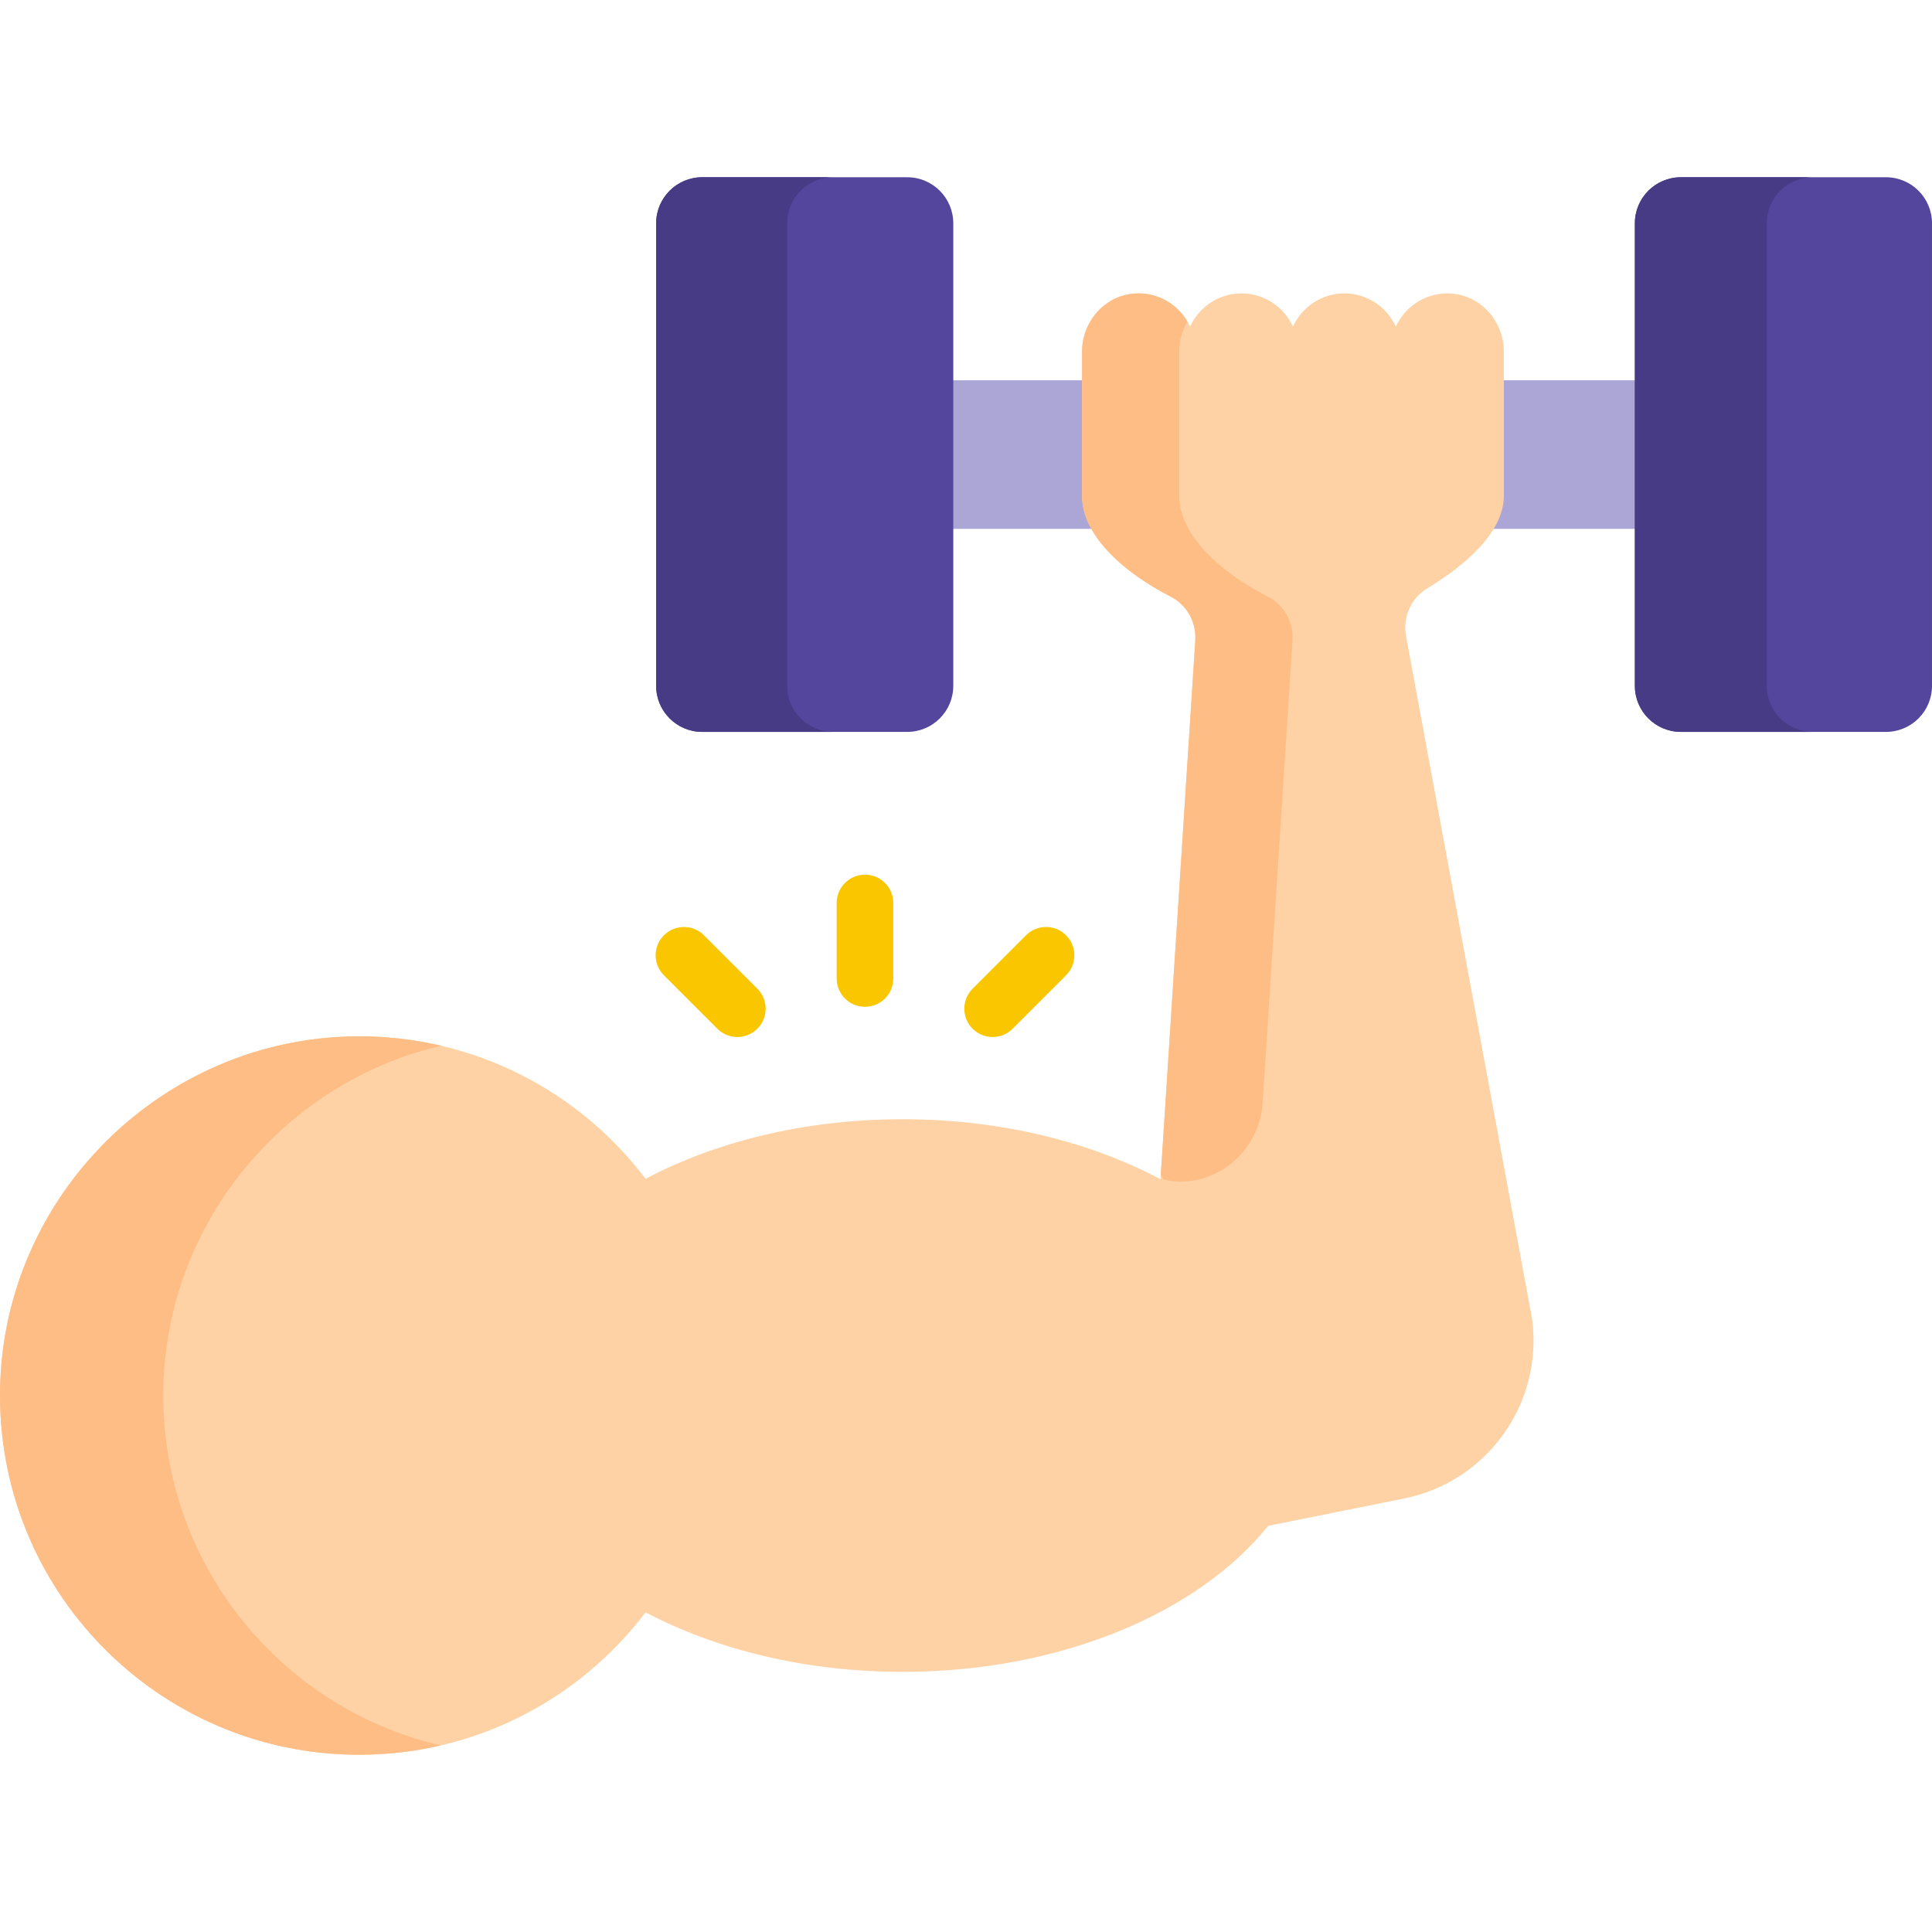 <svg id="Capa_1" enable-background="new 0 0 512 512" height="512" viewBox="0 0 512 512" width="512" xmlns="http://www.w3.org/2000/svg"><g><g><g><g fill="#aca6d6"><path d="m435.256 100.78h-38.717v30.589c0 3.056-1.204 6.02-3.077 8.783h41.794z"/><path d="m288.752 100.78h-38.121v39.372h40.932c-1.759-2.816-2.811-5.774-2.811-8.783z"/></g><g><g><path d="m240.426 193.961h-54.335c-6.74 0-12.204-5.464-12.204-12.204v-122.581c0-6.74 5.464-12.204 12.204-12.204h54.335c6.74 0 12.204 5.464 12.204 12.204v122.58c.001 6.74-5.463 12.205-12.204 12.205z" fill="#54469c"/></g><g><path d="m208.612 181.756v-122.58c0-6.74 5.464-12.204 12.204-12.204h-34.725c-6.74 0-12.204 5.464-12.204 12.204v122.58c0 6.74 5.464 12.204 12.204 12.204h34.725c-6.74.001-12.204-5.464-12.204-12.204z" fill="#463b84"/></g><g><path d="m499.796 193.961h-54.336c-6.74 0-12.204-5.464-12.204-12.204v-122.581c0-6.74 5.464-12.204 12.204-12.204h54.335c6.74 0 12.204 5.464 12.204 12.204v122.58c.001 6.74-5.463 12.205-12.203 12.205z" fill="#54469c"/></g><g><path d="m468.217 181.756v-122.58c0-6.74 5.464-12.204 12.204-12.204h-34.961c-6.74 0-12.204 5.464-12.204 12.204v122.58c0 6.74 5.464 12.204 12.204 12.204h34.962c-6.741.001-12.205-5.464-12.205-12.204z" fill="#463b84"/></g></g></g><g><path d="m406.027 349.617-33.414-181.063c-.915-4.957 1.282-10.009 5.596-12.615 9.654-5.833 20.33-14.672 20.33-24.57v-38.171c0-7.867-5.871-14.729-13.71-15.393-6.576-.557-12.381 3.207-14.919 8.746-2.371-5.176-7.593-8.801-13.632-8.801s-11.262 3.625-13.633 8.801c-2.371-5.176-7.593-8.801-13.633-8.801-6.039 0-11.262 3.625-13.633 8.801-2.537-5.54-8.342-9.303-14.919-8.746-7.839.664-13.71 7.526-13.71 15.393v38.171c0 11.209 12.336 21.063 23.471 26.729 4.309 2.193 6.855 6.785 6.543 11.61l-9.216 142.804c-18.758-9.953-42.507-15.903-68.345-15.903-25.731 0-49.393 5.9-68.115 15.78-17.616-23.238-45.648-38.145-77.15-37.74-50.907.655-92.717 41.995-93.914 92.892-1.261 53.623 41.83 97.488 95.167 97.488 30.992 0 58.515-14.818 75.897-37.748 18.722 9.879 42.384 15.78 68.115 15.78 41.931 0 78.368-15.665 96.877-38.694l36.029-7.251c22.048-4.438 36.879-25.207 33.918-47.499z" fill="#fed2a4"/></g><g><path d="m342.524 169.707c.311-4.825-2.234-9.417-6.543-11.61-11.135-5.666-23.471-15.52-23.471-26.729v-38.17c0-2.877.792-5.616 2.172-7.971-2.806-4.8-8.184-7.933-14.22-7.422-7.839.664-13.71 7.526-13.71 15.393v38.171c0 11.209 12.336 21.063 23.471 26.729 4.309 2.193 6.855 6.785 6.543 11.61l-9.137 141.59.567 1.214c1.618.463 3.216.631 4.793.619 11.523-.089 20.886-9.39 21.628-20.89z" fill="#ffbd86"/></g><g><g><path d="m43.298 367.54c1.033-43.931 32.323-80.736 73.603-90.411-7.362-1.718-15.051-2.583-22.96-2.481-50.907.655-92.717 41.994-93.914 92.892-1.261 53.623 41.83 97.488 95.167 97.488 7.437 0 14.671-.862 21.616-2.476-42.853-9.968-74.597-48.878-73.512-95.012z" fill="#ffbd86"/></g></g></g><g><g><path d="m229.23 266.811c-4.142 0-7.5-3.358-7.5-7.5v-20.017c0-4.142 3.358-7.5 7.5-7.5s7.5 3.358 7.5 7.5v20.017c0 4.142-3.358 7.5-7.5 7.5z" fill="#fac600"/></g><g><g><path d="m195.403 274.818c-1.919 0-3.839-.732-5.303-2.197l-14.154-14.154c-2.929-2.929-2.929-7.678 0-10.606 2.929-2.929 7.678-2.929 10.606 0l14.154 14.154c2.929 2.929 2.929 7.678 0 10.606-1.464 1.464-3.383 2.197-5.303 2.197z" fill="#fac600"/></g><g><path d="m263.057 274.818c-1.919 0-3.839-.732-5.303-2.197-2.929-2.929-2.929-7.678 0-10.606l14.154-14.154c2.929-2.929 7.678-2.929 10.606 0 2.929 2.929 2.929 7.678 0 10.606l-14.154 14.154c-1.464 1.464-3.384 2.197-5.303 2.197z" fill="#fac600"/></g></g></g></g></svg>